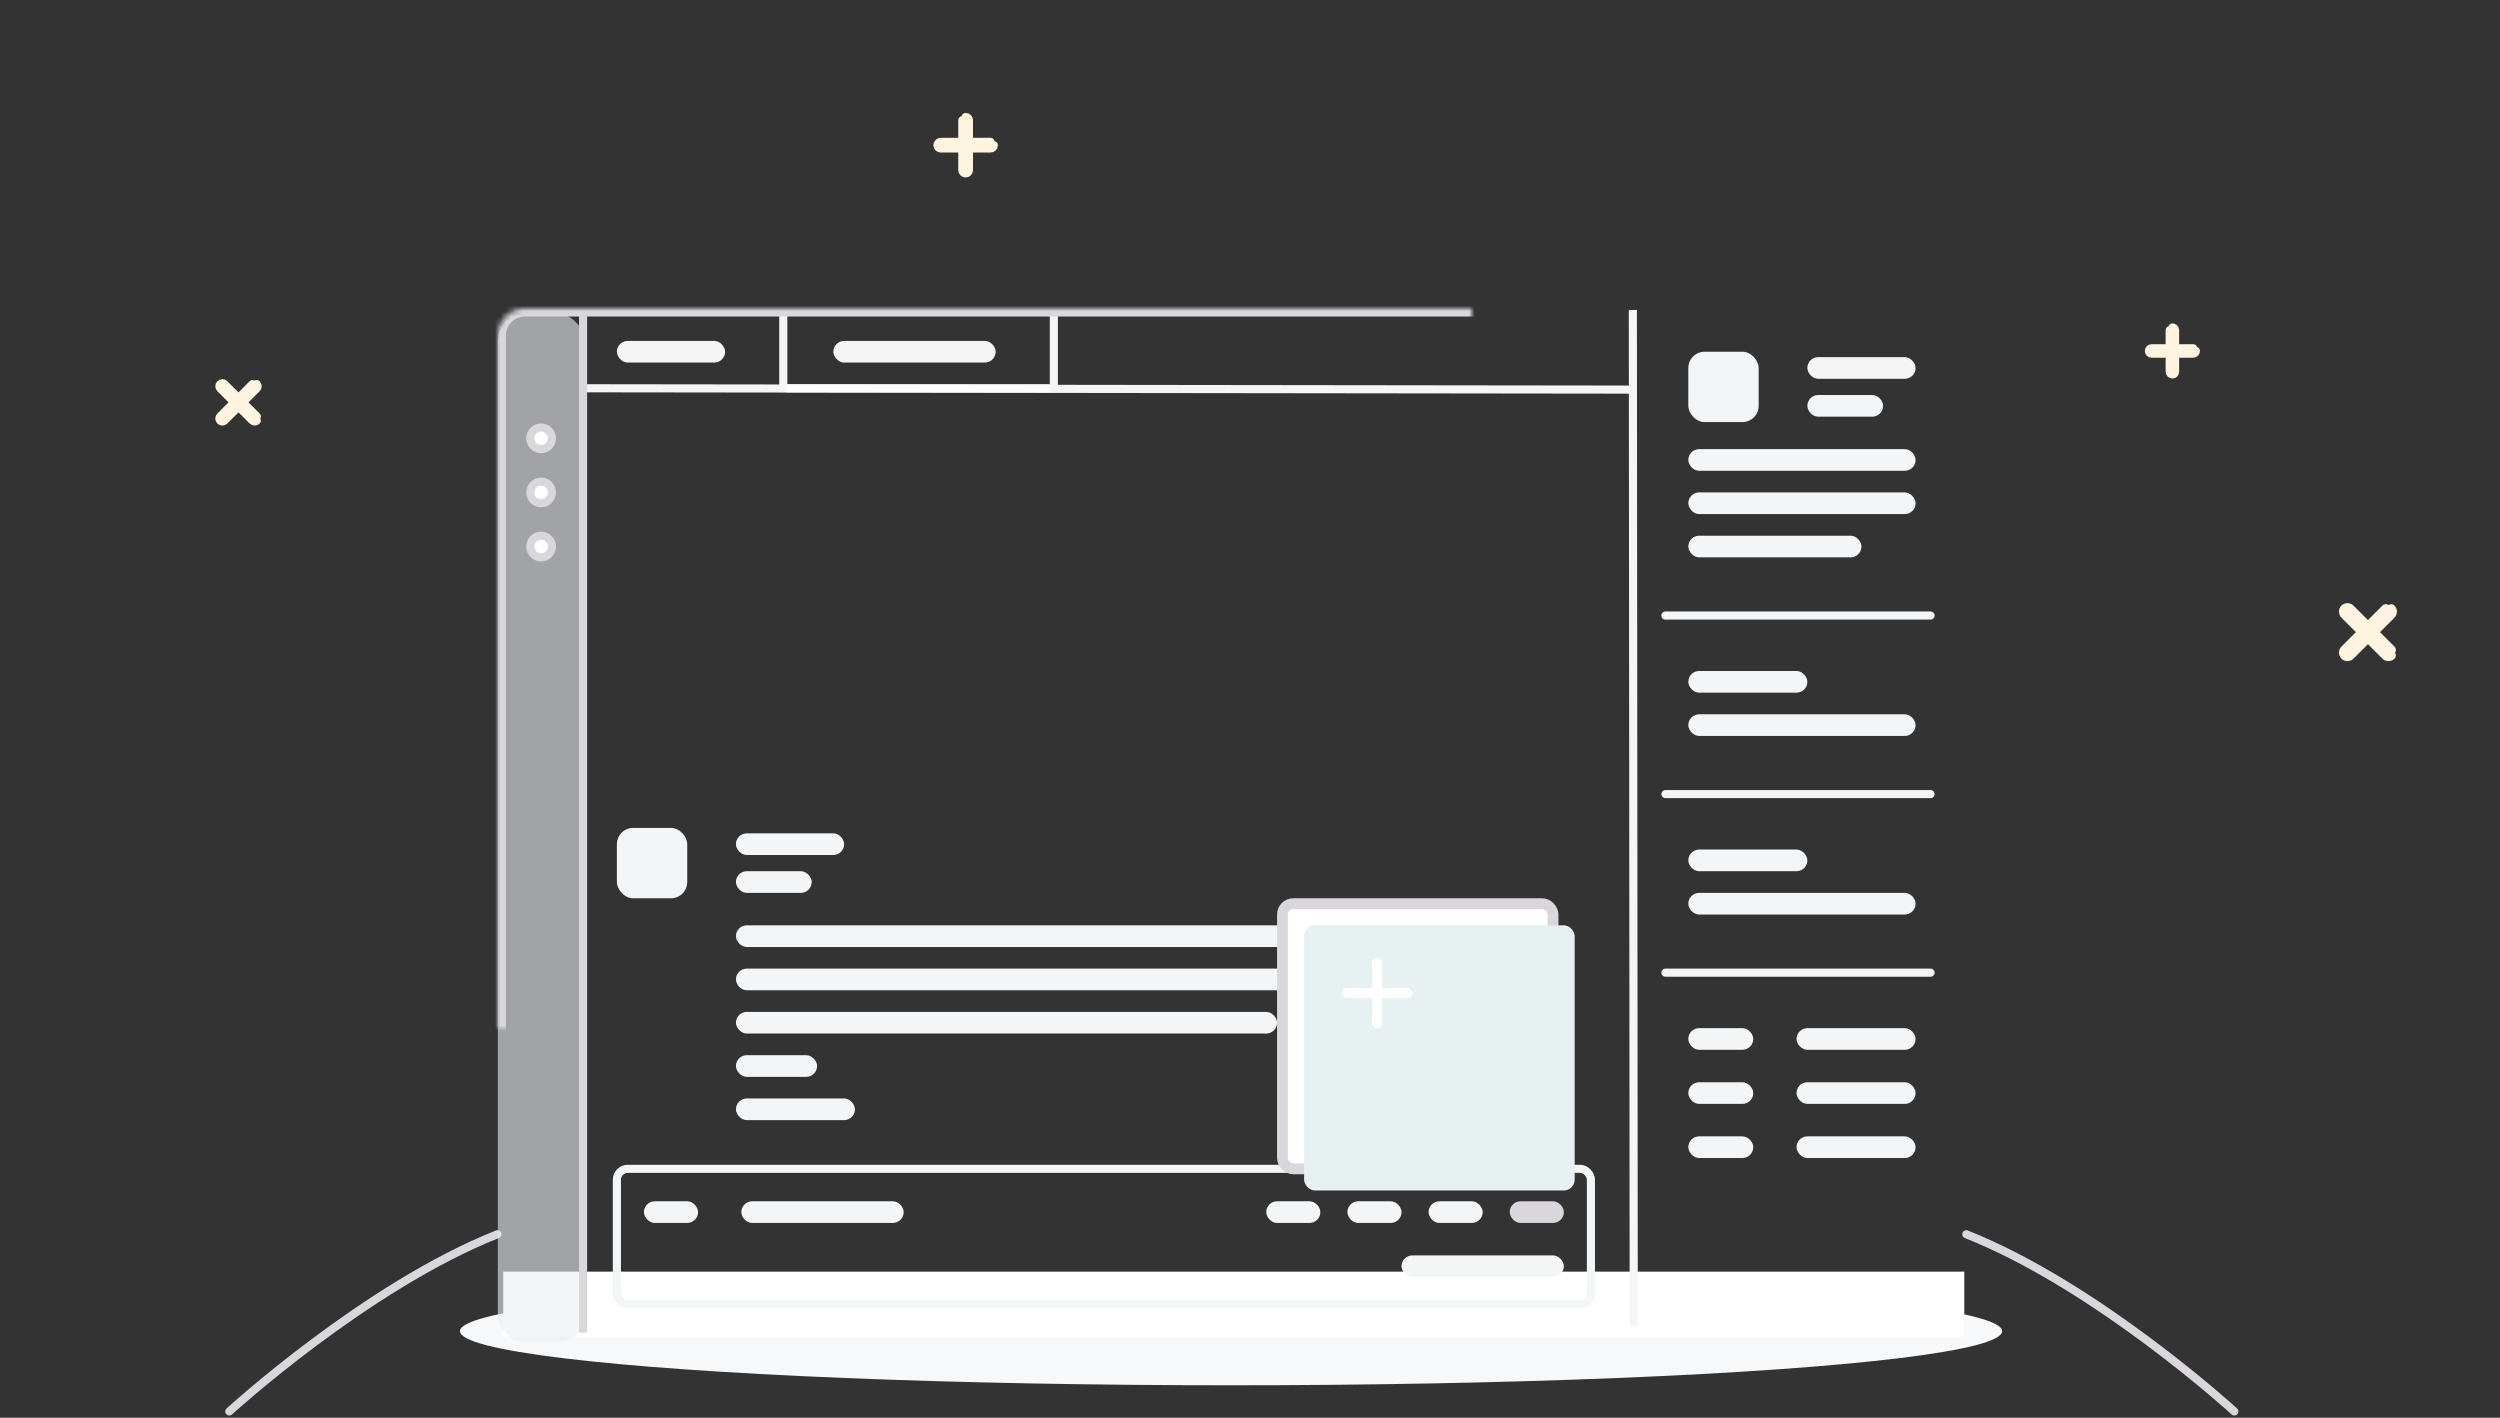 <?xml version="1.0" encoding="UTF-8"?>
<svg width="462px" height="262px" viewBox="0 0 462 262" version="1.1" xmlns="http://www.w3.org/2000/svg" xmlns:xlink="http://www.w3.org/1999/xlink">
    <rect x="0" y="0" width="462" height="262" fill="#333333" stroke="none"/>
    <!-- Generator: Sketch 41.2 (35397) - http://www.bohemiancoding.com/sketch -->
    <title>macros empty state</title>
    <desc>Created with Sketch.</desc>
    <defs>
        <circle id="path-1" cx="5" cy="117" r="5"></circle>
        <mask id="mask-2" maskContentUnits="userSpaceOnUse" maskUnits="objectBoundingBox" x="0" y="0" width="10" height="10" fill="white">
            <use xlink:href="#path-1"></use>
        </mask>
        <circle id="path-3" cx="64" cy="136" r="2"></circle>
        <mask id="mask-4" maskContentUnits="userSpaceOnUse" maskUnits="objectBoundingBox" x="0" y="0" width="4" height="4" fill="white">
            <use xlink:href="#path-3"></use>
        </mask>
        <circle id="path-5" cx="82" cy="5" r="5"></circle>
        <mask id="mask-6" maskContentUnits="userSpaceOnUse" maskUnits="objectBoundingBox" x="0" y="0" width="10" height="10" fill="white">
            <use xlink:href="#path-5"></use>
        </mask>
        <circle id="path-7" cx="343.5" cy="8.5" r="2.5"></circle>
        <mask id="mask-8" maskContentUnits="userSpaceOnUse" maskUnits="objectBoundingBox" x="0" y="0" width="5" height="5" fill="white">
            <use xlink:href="#path-7"></use>
        </mask>
        <circle id="path-9" cx="459" cy="60" r="3"></circle>
        <mask id="mask-10" maskContentUnits="userSpaceOnUse" maskUnits="objectBoundingBox" x="0" y="0" width="6" height="6" fill="white">
            <use xlink:href="#path-9"></use>
        </mask>
        <circle id="path-11" cx="396" cy="149" r="4"></circle>
        <mask id="mask-12" maskContentUnits="userSpaceOnUse" maskUnits="objectBoundingBox" x="0" y="0" width="8" height="8" fill="white">
            <use xlink:href="#path-11"></use>
        </mask>
        <rect id="path-13" x="92" y="57" width="272" height="190" rx="5"></rect>
        <mask id="mask-14" maskContentUnits="userSpaceOnUse" maskUnits="objectBoundingBox" x="0" y="0" width="272" height="190" fill="white">
            <use xlink:href="#path-13"></use>
        </mask>
        <rect id="path-15" x="97" y="61" width="6" height="8" rx="2"></rect>
        <mask id="mask-16" maskContentUnits="userSpaceOnUse" maskUnits="objectBoundingBox" x="0" y="0" width="6" height="8" fill="white">
            <use xlink:href="#path-15"></use>
        </mask>
        <path d="M141.429,15.571 L141.429,10.935 C141.429,10.418 141.013,10 140.5,10 C139.984,10 139.571,10.419 139.571,10.935 L139.571,15.571 L134.935,15.571 C134.418,15.571 134,15.987 134,16.5 C134,17.016 134.419,17.429 134.935,17.429 L139.571,17.429 L139.571,22.065 C139.571,22.582 139.987,23 140.5,23 C141.016,23 141.429,22.581 141.429,22.065 L141.429,17.429 L146.065,17.429 C146.582,17.429 147,17.013 147,16.5 C147,15.984 146.581,15.571 146.065,15.571 L141.429,15.571 Z" id="path-17"></path>
        <mask id="mask-18" maskContentUnits="userSpaceOnUse" maskUnits="objectBoundingBox" x="-0.6" y="-0.6" width="14.2" height="14.2">
            <rect x="133.4" y="9.4" width="14.2" height="14.2" fill="white"></rect>
            <use xlink:href="#path-17" fill="black"></use>
        </mask>
    </defs>
    <g id="Illustrations" stroke="none" stroke-width="1" fill="none" fill-rule="evenodd">
        <g id="Macros" transform="translate(-113, -151)">
            <g id="macros-empty-state" transform="translate(113, 151)">
                <g id="bg-thingy">
                    <g id="Group-2">
                        <use id="Oval-2" stroke="#FCE2D9" mask="url(#mask-2)" stroke-width="3" xlink:href="#path-1"></use>
                        <use id="Oval-3" stroke="#FCE2D9" mask="url(#mask-4)" stroke-width="3" xlink:href="#path-3"></use>
                        <use id="Oval-4" stroke="#FCE2D9" mask="url(#mask-6)" stroke-width="3" xlink:href="#path-5"></use>
                        <use id="Oval-5" stroke="#FCE2D9" mask="url(#mask-8)" stroke-width="3" xlink:href="#path-7"></use>
                        <use id="Oval-6" stroke="#FCE2D9" mask="url(#mask-10)" stroke-width="3" xlink:href="#path-9"></use>
                        <use id="Oval-7" stroke="#FCE2D9" mask="url(#mask-12)" stroke-width="3" xlink:href="#path-11"></use>
                        <g id="Group" transform="translate(397, 60)" stroke="#FEF4DF" stroke-width="1.5" stroke-linecap="round" stroke-linejoin="round">
                            <path d="M8.302,4.36 L0.612,4.36 C0.336,4.36 0.112,4.583 0.112,4.86 C0.112,5.136 0.336,5.36 0.612,5.36 L8.302,5.36 C8.578,5.36 8.802,5.136 8.802,4.86" id="Combined-Shape"></path>
                            <path d="M3.957,1.015 L3.957,8.704 C3.957,8.981 4.181,9.204 4.457,9.204 C4.733,9.204 4.957,8.981 4.957,8.704 L4.957,1.015 C4.957,0.739 4.733,0.515 4.457,0.515" id="Path-5"></path>
                        </g>
                        <g id="Group-Copy" transform="translate(437.854, 116.646) rotate(45) translate(-437.854, -116.646) translate(431.354, 110.146)" stroke="#FEF4DF" stroke-width="1.7" stroke-linecap="round" stroke-linejoin="round">
                            <path d="M11.821,6.081 L1.055,6.081 C0.669,6.081 0.355,6.404 0.355,6.803 C0.355,7.202 0.669,7.526 1.055,7.526 L11.821,7.526 C12.207,7.526 12.521,7.202 12.521,6.803" id="Combined-Shape"></path>
                            <path d="M5.716,1.421 L5.716,12.186 C5.716,12.573 6.039,12.886 6.438,12.886 C6.837,12.886 7.16,12.573 7.16,12.186 L7.16,1.421 C7.16,1.034 6.837,0.721 6.438,0.721" id="Path-5"></path>
                        </g>
                        <g id="Group-Copy-3" transform="translate(173, 21)" stroke="#FEF4DF" stroke-width="1.5" stroke-linecap="round" stroke-linejoin="round">
                            <path d="M10.061,5.22 L0.834,5.22 C0.502,5.22 0.234,5.494 0.234,5.831 C0.234,6.169 0.502,6.443 0.834,6.443 L10.061,6.443 C10.393,6.443 10.661,6.169 10.661,5.831" id="Combined-Shape"></path>
                            <path d="M4.836,1.218 L4.836,10.445 C4.836,10.777 5.11,11.045 5.447,11.045 C5.785,11.045 6.059,10.777 6.059,10.445 L6.059,1.218 C6.059,0.886 5.785,0.618 5.447,0.618" id="Path-5"></path>
                        </g>
                        <g id="Group-Copy-2" transform="translate(44, 74.5) rotate(45) translate(-44, -74.5) translate(39, 69)" stroke="#FEF4DF" stroke-width="1.5" stroke-linecap="round" stroke-linejoin="round">
                            <path d="M9.182,4.79 L0.723,4.79 C0.419,4.79 0.173,5.039 0.173,5.345 C0.173,5.652 0.419,5.901 0.723,5.901 L9.182,5.901 C9.485,5.901 9.732,5.652 9.732,5.345" id="Combined-Shape"></path>
                            <path d="M4.397,1.116 L4.397,9.575 C4.397,9.879 4.645,10.125 4.952,10.125 C5.259,10.125 5.508,9.879 5.508,9.575 L5.508,1.116 C5.508,0.812 5.259,0.566 4.952,0.566" id="Path-5"></path>
                        </g>
                    </g>
                    <g id="Group-3" transform="translate(42, 228)" stroke="#D9D7DB" stroke-width="1.5" stroke-linecap="round" stroke-linejoin="round">
                        <path d="M0.371,32.838 C0.371,32.838 25.633,9.728 49.916,0.091" id="Path-6"></path>
                        <path d="M321.371,32.838 C321.371,32.838 346.633,9.728 370.916,0.091" id="Path-6-Copy" transform="translate(346.144, 16.464) scale(-1, 1) translate(-346.144, -16.464) "></path>
                    </g>
                    <ellipse id="Oval-8" fill="#F7F8F9" cx="227.5" cy="246" rx="142.5" ry="10"></ellipse>
                    <rect id="Rectangle-4" fill="#FFFFFF" x="93" y="235" width="270" height="12"></rect>
                </g>
                <rect id="Rectangle-Copy" fill="#EBEEF0" opacity="0.6" x="92" y="58" width="16" height="190" rx="5"></rect>
                <path d="M301.75,57.291 L301.914,245.252" id="Path-2-Copy" stroke="#F3F5F6" stroke-width="1.5"></path>
                <path d="M107.77,71.75 L301.55,72" id="Path-3" stroke="#F3F5F6" stroke-width="1.5"></path>
                <path d="M145.417,71.75 L194,71.75" id="Path-3-Copy-3" stroke="#FFFFFF" stroke-width="1.5"></path>
                <path d="M144.75,57.962 L144.75,71.551" id="Path-7" stroke="#F3F5F6" stroke-width="1.5"></path>
                <path d="M194.75,57.962 L194.75,71.551" id="Path-7-Copy" stroke="#F3F5F6" stroke-width="1.5"></path>
                <use id="Rectangle" stroke="#D9D7DB" mask="url(#mask-14)" stroke-width="3" xlink:href="#path-13"></use>
                <path d="M107.75,57.752 L107.75,246.28" id="Path-2" stroke="#D9D7DB" stroke-width="1.5"></path>
                <g id="Group-4" transform="translate(307, 65)">
                    <rect id="Rectangle-3" fill="#F3F5F6" x="5" y="0" width="13" height="13" rx="3"></rect>
                    <rect id="Rectangle-5-Copy-4" fill="#F3F5F6" x="27" y="1" width="20" height="4" rx="2"></rect>
                    <rect id="Rectangle-5-Copy-5" fill="#F3F5F6" x="27" y="8" width="14" height="4" rx="2"></rect>
                    <rect id="Rectangle-5-Copy-9" fill="#F3F5F6" x="5" y="18" width="42" height="4" rx="2"></rect>
                    <rect id="Rectangle-5-Copy-10" fill="#F3F5F6" x="5" y="26" width="42" height="4" rx="2"></rect>
                    <rect id="Rectangle-5-Copy-11" fill="#F3F5F6" x="5" y="34" width="32" height="4" rx="2"></rect>
                    <path d="M0.77,48.75 L49.77,48.75" id="Path-3-Copy" stroke="#F3F5F6" stroke-width="1.5" stroke-linecap="round" stroke-linejoin="round"></path>
                    <rect id="Rectangle-5-Copy-13" fill="#F3F5F6" x="5" y="59" width="22" height="4" rx="2"></rect>
                    <rect id="Rectangle-5-Copy-12" fill="#F3F5F6" x="5" y="67" width="42" height="4" rx="2"></rect>
                    <path d="M0.77,81.75 L49.77,81.75" id="Path-3-Copy-4" stroke="#F3F5F6" stroke-width="1.5" stroke-linecap="round" stroke-linejoin="round"></path>
                    <rect id="Rectangle-5-Copy-15" fill="#F3F5F6" x="5" y="92" width="22" height="4" rx="2"></rect>
                    <rect id="Rectangle-5-Copy-14" fill="#F3F5F6" x="5" y="100" width="42" height="4" rx="2"></rect>
                    <path d="M0.77,114.75 L49.77,114.75" id="Path-3-Copy-5" stroke="#F3F5F6" stroke-width="1.5" stroke-linecap="round" stroke-linejoin="round"></path>
                    <rect id="Rectangle-5-Copy-16" fill="#F3F5F6" x="5" y="125" width="12" height="4" rx="2"></rect>
                    <rect id="Rectangle-5-Copy-17" fill="#F3F5F6" x="25" y="125" width="22" height="4" rx="2"></rect>
                    <rect id="Rectangle-5-Copy-19" fill="#F3F5F6" x="5" y="135" width="12" height="4" rx="2"></rect>
                    <rect id="Rectangle-5-Copy-18" fill="#F3F5F6" x="25" y="135" width="22" height="4" rx="2"></rect>
                    <rect id="Rectangle-5-Copy-21" fill="#F3F5F6" x="5" y="145" width="12" height="4" rx="2"></rect>
                    <rect id="Rectangle-5-Copy-20" fill="#F3F5F6" x="25" y="145" width="22" height="4" rx="2"></rect>
                </g>
                <g id="Group-5" transform="translate(114, 153)" fill="#F3F5F6">
                    <rect id="Rectangle-3-Copy" x="0" y="0" width="13" height="13" rx="3"></rect>
                    <rect id="Rectangle-5-Copy-8" x="22" y="1" width="20" height="4" rx="2"></rect>
                    <rect id="Rectangle-5-Copy-7" x="22" y="8" width="14" height="4" rx="2"></rect>
                    <rect id="Rectangle-5-Copy-31" x="22" y="18" width="140" height="4" rx="2"></rect>
                    <rect id="Rectangle-5-Copy-32" x="22" y="26" width="140" height="4" rx="2"></rect>
                    <rect id="Rectangle-5-Copy-33" x="22" y="34" width="100" height="4" rx="2"></rect>
                    <rect id="Rectangle-5-Copy-34" x="22" y="42" width="15" height="4" rx="2"></rect>
                    <rect id="Rectangle-5-Copy-35" x="22" y="50" width="22" height="4" rx="2"></rect>
                </g>
                <rect id="Rectangle-5-Copy-36" fill="#F3F5F6" x="114" y="63" width="20" height="4" rx="2"></rect>
                <rect id="Rectangle-5-Copy-37" fill="#F3F5F6" x="154" y="63" width="30" height="4" rx="2"></rect>
                <circle id="Oval-Copy-2" stroke="#D9D7DB" stroke-width="1.5" fill="#FFFFFF" cx="100" cy="101" r="2"></circle>
                <circle id="Oval-Copy" stroke="#D9D7DB" stroke-width="1.5" fill="#FFFFFF" cx="100" cy="91" r="2"></circle>
                <circle id="Oval" stroke="#D9D7DB" stroke-width="1.5" fill="#FFFFFF" cx="100" cy="81" r="2"></circle>
                <use id="Rectangle-2" stroke="#D9D7DB" mask="url(#mask-16)" stroke-width="3" fill="#FFFFFF" xlink:href="#path-15"></use>
                <g id="reply" transform="translate(114, 167)">
                    <rect id="Rectangle-6-Copy" stroke="#F3F5F6" stroke-width="1.5" x="0" y="49" width="180" height="25" rx="2"></rect>
                    <rect id="Rectangle-5-Copy-6" fill="#F3F5F6" x="5" y="55" width="10" height="4" rx="2"></rect>
                    <rect id="Rectangle-5-Copy-22" fill="#F3F5F6" x="23" y="55" width="30" height="4" rx="2"></rect>
                    <rect id="Rectangle-5-Copy-23" fill="#F3F5F6" x="120" y="55" width="10" height="4" rx="2"></rect>
                    <rect id="Rectangle-5-Copy-24" fill="#F3F5F6" x="135" y="55" width="10" height="4" rx="2"></rect>
                    <rect id="Rectangle-5-Copy-25" fill="#F3F5F6" x="150" y="55" width="10" height="4" rx="2"></rect>
                    <rect id="Rectangle-5-Copy-26" fill="#D9D7DB" x="165" y="55" width="10" height="4" rx="2"></rect>
                    <rect id="Rectangle-5-Copy-27" fill="#F3F5F6" x="145" y="65" width="30" height="4" rx="2"></rect>
                    <rect id="Rectangle-6-Copy-3" stroke="#D9D7DB" stroke-width="2" fill="#FFFFFF" x="123" y="0" width="50" height="49" rx="2"></rect>
                    <rect id="Rectangle-6-Copy-2" fill="#E7F1F2" style="mix-blend-mode: multiply;" x="127" y="4" width="50" height="49" rx="2"></rect>
                    <g id="Combined-Shape">
                        <use fill="#FFFFFF" fill-rule="evenodd" xlink:href="#path-17"></use>
                        <use stroke="#FFFFFF" mask="url(#mask-18)" stroke-width="1.2" xlink:href="#path-17"></use>
                    </g>
                </g>
            </g>
        </g>
    </g>
</svg>